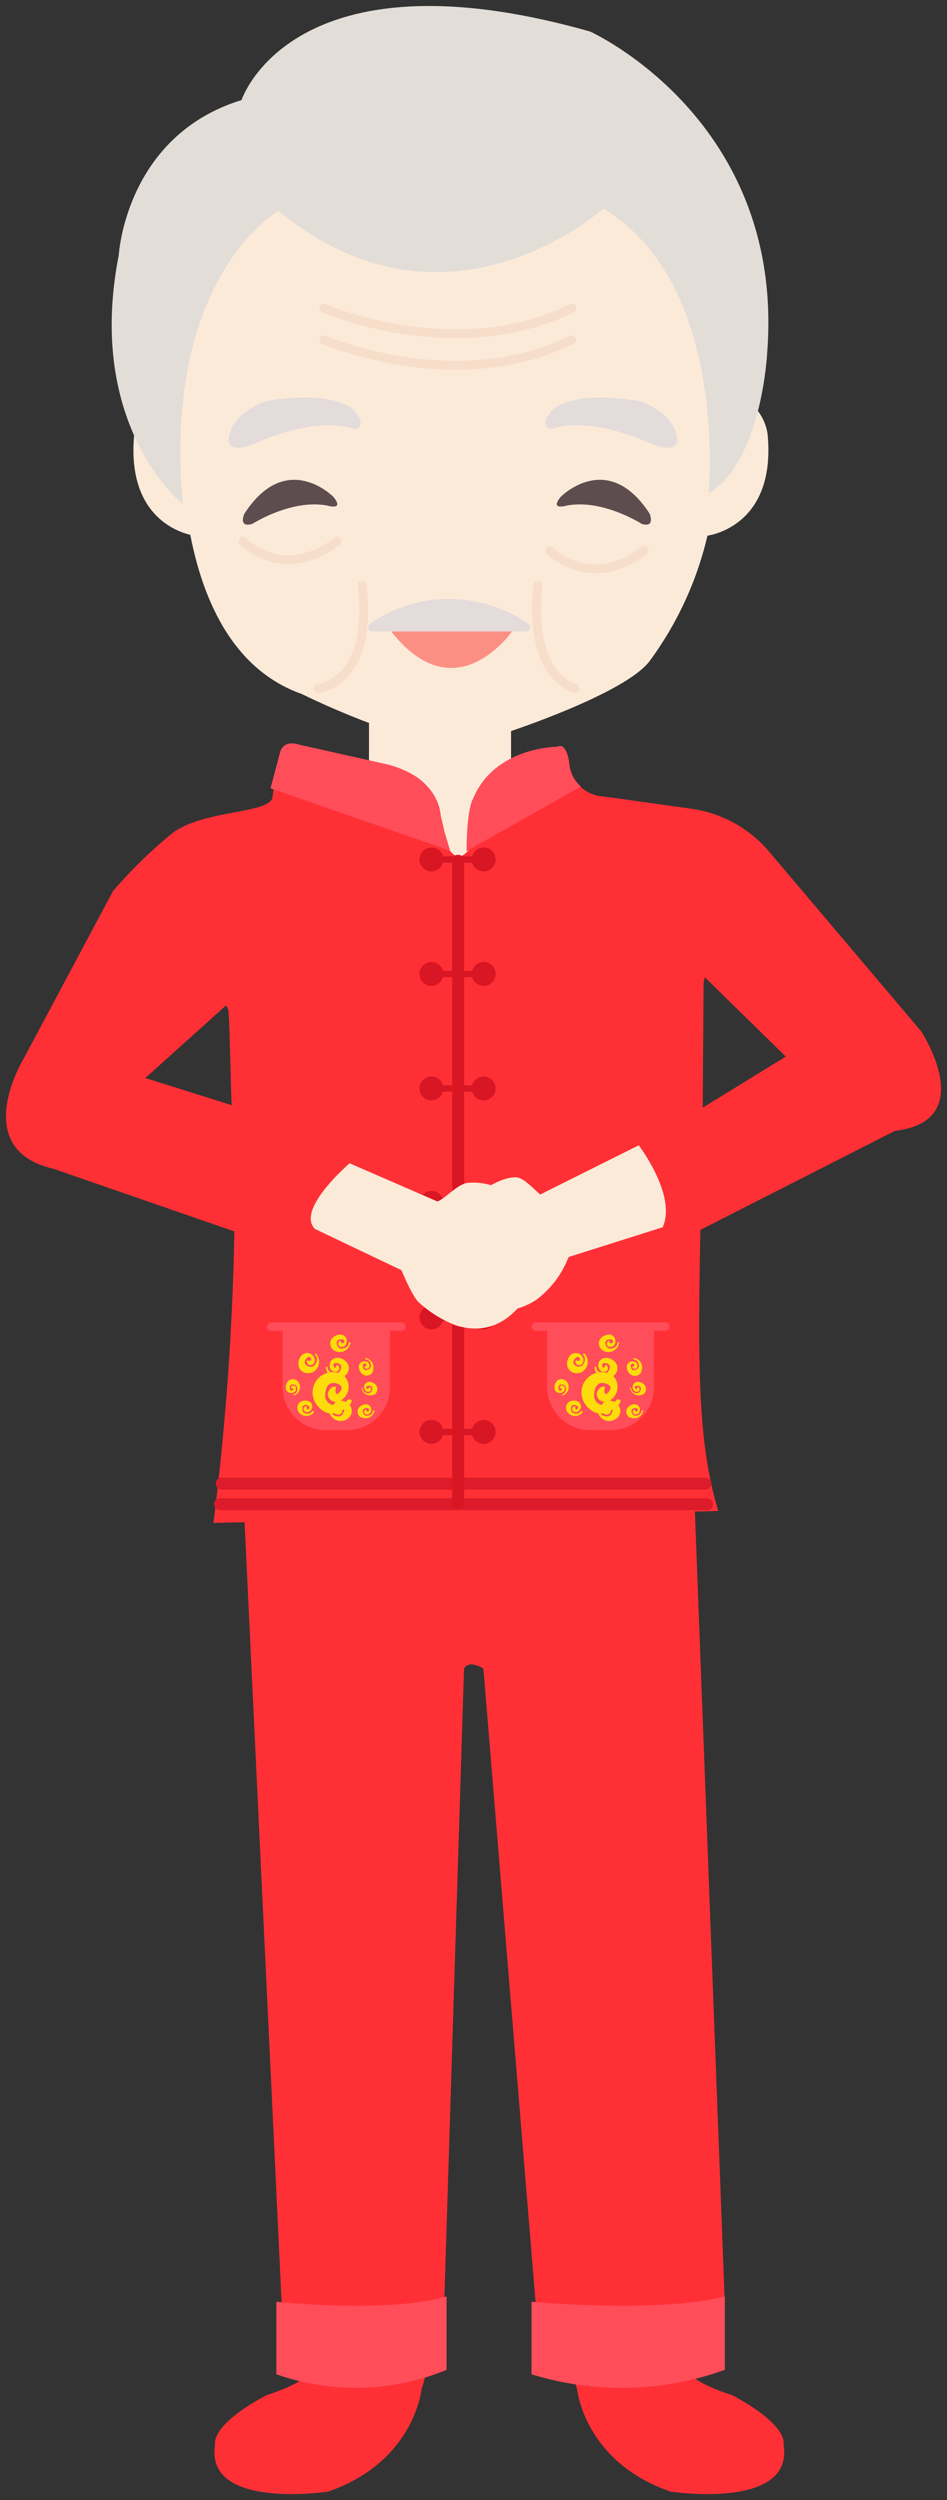 <?xml version="1.0" encoding="UTF-8" standalone="no"?><svg xmlns="http://www.w3.org/2000/svg" xmlns:xlink="http://www.w3.org/1999/xlink" width="79.132" height="208.755" viewBox="0.216 0.175 79.132 208.755" version="1.1">
    <rect x="0.216" y="0.175" width="79.132" height="208.755" fill="#333333" stroke="none"/>
    <!-- Generator: Sketch 46.2 (44496) - http://www.bohemiancoding.com/sketch -->
    <title>Grandpa-b</title>
    <desc>Created with Sketch.</desc>
    <defs/>
    <g id="Page-1" stroke="none" fill-rule="evenodd">
        <g id="Grandpa-b">
            <polygon id="Shape" fill="#FCEAD9" fill-rule="nonzero" points="31.05 59.03 31.05 73.83 42.92 73.83 42.92 58.21" stroke-width="1"/>
            <path d="M26.81,196.72 C26.81,196.72 27.87,200.26 33.81,197.32 C33.81,197.32 36.69,196.32 35.45,199.61 C35.45,199.61 34.9,205.71 27.64,208.22 C27.64,208.22 17.29,209.8 18.19,204.3 C18.19,204.3 17.68,202.73 22.51,200.16 C22.53,200.15 27.46,198.73 26.81,196.72 Z" id="Shape" fill="#FF3035" fill-rule="nonzero" stroke-width="1"/>
            <path d="M57.07,196.72 C57.07,196.72 56.01,200.26 50.07,197.32 C50.07,197.32 47.19,196.32 48.43,199.61 C48.43,199.61 48.98,205.71 56.24,208.22 C56.24,208.22 66.59,209.8 65.69,204.3 C65.69,204.3 66.2,202.73 61.37,200.16 C61.35,200.15 56.42,198.73 57.07,196.72 Z" id="Shape" fill="#FF3035" fill-rule="nonzero" stroke-width="1"/>
            <path d="M20.52,124.49 L58.21,124.49 L60.79,192.78 L45,192.78 L40.61,139.51 C40.61,139.51 39.42,138.71 38.99,139.51 L37.27,194.6 L23.85,194.6 L20.52,124.49 Z" id="Shape" fill="#FF3035" fill-rule="nonzero" stroke-width="1"/>
            <path d="M23.31,192.37 C23.31,192.37 32.53,193.37 37.53,191.93 L37.53,198.06 C32.996,199.922 27.935,200.053 23.31,198.43 L23.31,192.37 Z" id="Shape" fill="#FF4D5A" fill-rule="nonzero" stroke-width="1"/>
            <path d="M44.63,192.37 C44.63,192.37 55.1,193.37 60.78,191.93 L60.78,198.06 C55.578,199.926 49.912,200.056 44.63,198.43 L44.63,192.37 Z" id="Shape" fill="#FF4D5A" fill-rule="nonzero" stroke-width="1"/>
            <rect id="Rectangle-path" fill="#DD1B2A" fill-rule="nonzero" x="18.26" y="123.56" width="41.39" height="1" rx="0.46" stroke-width="1"/>
            <rect id="Rectangle-path" fill="#DD1B2A" fill-rule="nonzero" x="18.12" y="125.28" width="41.67" height="1" rx="0.46" stroke-width="1"/>
            <path d="M77.19,86.29 L64.29,71.06 C62.607,69.19 60.306,67.99 57.81,67.68 L50.64,66.68 C49.152,66.607 47.942,65.453 47.8,63.97 L47.8,63.97 C47.57,62.09 46.8,62.59 46.8,62.59 L46.6,62.59 C42.6,62.79 39.47,65.49 39.47,68.7 L39.47,71 C38.47,72.52 37.68,71 37.68,71 L36.93,67.83 C36.3,64.99 33.5,64.09 31.39,63.83 C29.316,63.586 27.276,63.106 25.31,62.4 L25.31,62.4 C24.683,62.134 23.958,62.418 23.68,63.04 C23.386,64.226 23.159,65.428 23,66.64 C23,68.17 17.4,67.71 14.66,69.71 C12.851,71.181 11.178,72.81 9.66,74.58 L2.19,88.58 C2.19,88.58 -2.43,96.14 4.69,97.77 L19.8,103 C19.658,111.139 19.073,119.264 18.05,127.34 L60.24,126.34 C58.5,120.72 58.53,114.06 58.74,102.87 L75,94.6 C82.11,93.77 77.19,86.29 77.19,86.29 Z M19.11,84.12 L19.28,84.46 C19.41,84.8 19.51,91.82 19.58,92.46 L12.36,90.19 L19.11,84.12 Z M58.94,92.66 C58.94,91.37 59.01,82.25 59.01,82.25 L59.11,81.78 L65.88,88.4 L58.94,92.66 Z" id="Shape" fill="#FF3035" fill-rule="nonzero" stroke-width="1"/>
            <path d="M15.6,31.71 C15.6,31.71 12.99,53.71 25.42,58.12 C28.014,59.381 30.686,60.473 33.42,61.39 C36.324,62.925 39.806,62.891 42.68,61.3 C42.68,61.3 52.39,58.12 54.48,55.4 C59.501,48.604 61.265,39.938 59.3,31.72 C59.3,31.72 57.11,17.72 49.58,15.66 C49.56,15.65 21.57,2.94 15.6,31.71 Z" id="Shape" fill="#FCEAD9" fill-rule="nonzero" stroke-width="1"/>
            <path d="M16.51,44.91 C16.51,44.91 10.7,44.27 11.43,36.47 C11.43,36.47 11.7,32.75 16.51,32.66" id="Shape" fill="#FCEAD9" fill-rule="nonzero" stroke-width="1"/>
            <path d="M59.28,44.91 C59.28,44.91 65.09,44.27 64.36,36.47 C64.36,36.47 64.09,32.75 59.28,32.66" id="Shape" fill="#FCEAD9" fill-rule="nonzero" stroke-width="1"/>
            <path d="M20.4,8.53 C20.4,8.53 24.57,-4.27 49.53,2.81 C49.53,2.81 65.86,10.16 64.32,29.67 C64.32,29.67 63.87,38.74 59.42,41.38 C59.42,41.38 61.14,23.87 50.62,17.6 C50.62,17.6 37.55,29.4 23.49,17.78 C23.49,17.78 13.78,23.22 15.49,42.28 C15.49,42.28 7.32,35.79 10.14,21.48 C10.14,21.48 10.69,11.52 20.4,8.53 Z" id="Shape" fill="#E3DDD8" fill-rule="nonzero" stroke-width="1"/>
            <path d="M29.83,34.48 C29.83,34.48 28.38,32.67 22.48,33.66 C22.48,33.66 20.03,34.43 19.48,36.2 C19.48,36.2 18.48,38.42 21.57,37.2 C21.57,37.2 26.57,34.8 29.87,36.02 C29.83,36 31,35.89 29.83,34.48 Z" id="Shape" fill="#E3DCDA" fill-rule="nonzero" stroke-width="1"/>
            <path d="M46.3,34.48 C46.3,34.48 47.75,32.67 53.65,33.66 C53.65,33.66 56.1,34.43 56.65,36.2 C56.65,36.2 57.65,38.42 54.56,37.2 C54.56,37.2 49.56,34.8 46.26,36.02 C46.3,36 45.16,35.89 46.3,34.48 Z" id="Shape" fill="#E3DCDA" fill-rule="nonzero" stroke-width="1"/>
            <path d="M21.3,43.92 C21.3,43.92 24.57,41.82 27.56,42.39 C27.56,42.39 29.04,42.84 28.07,41.66 C28.07,41.66 24.14,37.66 20.63,43.08 C20.63,43.09 20.09,44.27 21.3,43.92 Z" id="Shape" fill="#5D4D4E" fill-rule="nonzero" stroke-width="1"/>
            <path d="M53.84,43.92 C53.84,43.92 50.57,41.82 47.58,42.39 C47.58,42.39 46.1,42.84 47.07,41.66 C47.07,41.66 51,37.66 54.51,43.08 C54.5,43.09 55,44.27 53.84,43.92 Z" id="Shape" fill="#5D4D4E" fill-rule="nonzero" stroke-width="1"/>
            <path d="M27.27,25.91 C27.27,25.91 38.27,30.71 48.01,25.91" id="Shape" stroke="#F7DECB" stroke-width="0.75" stroke-linecap="round" stroke-linejoin="round" fill="none"/>
            <path d="M27.27,28.54 C27.27,28.54 38.27,33.34 48.01,28.54" id="Shape" stroke="#F7DECB" stroke-width="0.75" stroke-linecap="round" stroke-linejoin="round" fill="none"/>
            <path d="M20.51,45.38 C20.51,45.38 23.79,48.82 28.39,45.38" id="Shape" stroke="#F7DECB" stroke-width="0.75" stroke-linecap="round" stroke-linejoin="round" fill="none"/>
            <path d="M46.16,46.14 C46.16,46.14 49.45,49.59 54.05,46.14" id="Shape" stroke="#F7DECB" stroke-width="0.75" stroke-linecap="round" stroke-linejoin="round" fill="none"/>
            <path d="M30.46,49.07 C30.46,49.07 31.73,56.54 26.83,57.67" id="Shape" stroke="#F7DECB" stroke-width="0.75" stroke-linecap="round" stroke-linejoin="round" fill="none"/>
            <path d="M45.17,49.07 C45.17,49.07 44.08,56.07 48.26,57.67" id="Shape" stroke="#F7DECB" stroke-width="0.75" stroke-linecap="round" stroke-linejoin="round" fill="none"/>
            <path d="M31.29,52.9 L44.18,52.9 C44.329,52.896 44.459,52.798 44.504,52.656 C44.549,52.514 44.499,52.359 44.38,52.27 C40.393,49.493 35.097,49.493 31.11,52.27 C30.993,52.357 30.942,52.507 30.982,52.647 C31.022,52.787 31.145,52.888 31.29,52.9 Z" id="Shape" fill="#E3DCDA" fill-rule="nonzero" stroke-width="1"/>
            <path d="M32.91,52.9 L43,52.9 C43,52.9 38.27,59.76 32.91,52.9 Z" id="Shape" fill="#FC8F84" fill-rule="nonzero" stroke-width="1"/>
            <rect id="Rectangle-path" fill="#DD1B2A" fill-rule="nonzero" x="18.26" y="123.56" width="41.39" height="1" rx="0.46" stroke-width="1"/>
            <rect id="Rectangle-path" fill="#DD1B2A" fill-rule="nonzero" x="18.12" y="125.28" width="41.67" height="1" rx="0.46" stroke-width="1"/>
            <rect id="Rectangle-path" fill="#D81624" fill-rule="nonzero" x="38" y="71.55" width="1" height="54.65" rx="0.48" stroke-width="1"/>
            <path d="M40.62,70.94 C40.174,70.947 39.786,71.249 39.67,71.68 L37.24,71.68 C37.124,71.249 36.736,70.947 36.29,70.94 C35.77,70.928 35.328,71.317 35.273,71.834 C35.218,72.35 35.568,72.824 36.078,72.922 C36.589,73.02 37.089,72.711 37.23,72.21 L39.67,72.21 C39.811,72.711 40.311,73.02 40.822,72.922 C41.332,72.824 41.682,72.35 41.627,71.834 C41.572,71.317 41.13,70.928 40.61,70.94 L40.62,70.94 Z" id="Shape" fill="#D81624" fill-rule="nonzero" stroke-width="1"/>
            <path d="M40.62,80.5 C40.174,80.507 39.786,80.809 39.67,81.24 L37.24,81.24 C37.124,80.809 36.736,80.507 36.29,80.5 C35.77,80.488 35.328,80.877 35.273,81.394 C35.218,81.91 35.568,82.384 36.078,82.482 C36.589,82.58 37.089,82.271 37.23,81.77 L39.67,81.77 C39.811,82.271 40.311,82.58 40.822,82.482 C41.332,82.384 41.682,81.91 41.627,81.394 C41.572,80.877 41.13,80.488 40.61,80.5 L40.62,80.5 Z" id="Shape" fill="#D81624" fill-rule="nonzero" stroke-width="1"/>
            <path d="M40.62,90.06 C40.174,90.067 39.786,90.369 39.67,90.8 L37.24,90.8 C37.124,90.369 36.736,90.067 36.29,90.06 C35.77,90.048 35.328,90.437 35.273,90.954 C35.218,91.47 35.568,91.944 36.078,92.042 C36.589,92.14 37.089,91.831 37.23,91.33 L39.67,91.33 C39.811,91.831 40.311,92.14 40.822,92.042 C41.332,91.944 41.682,91.47 41.627,90.954 C41.572,90.437 41.13,90.048 40.61,90.06 L40.62,90.06 Z" id="Shape" fill="#D81624" fill-rule="nonzero" stroke-width="1"/>
            <path d="M40.62,99.62 C40.174,99.627 39.786,99.929 39.67,100.36 L37.24,100.36 C37.124,99.929 36.736,99.627 36.29,99.62 C35.77,99.608 35.328,99.997 35.273,100.514 C35.218,101.03 35.568,101.504 36.078,101.602 C36.589,101.7 37.089,101.391 37.23,100.89 L39.67,100.89 C39.811,101.391 40.311,101.7 40.822,101.602 C41.332,101.504 41.682,101.03 41.627,100.514 C41.572,99.997 41.13,99.608 40.61,99.62 L40.62,99.62 Z" id="Shape" fill="#D81624" fill-rule="nonzero" stroke-width="1"/>
            <path d="M40.62,109.18 C40.174,109.187 39.786,109.489 39.67,109.92 L37.24,109.92 C37.124,109.489 36.736,109.187 36.29,109.18 C35.77,109.168 35.328,109.557 35.273,110.074 C35.218,110.59 35.568,111.064 36.078,111.162 C36.589,111.26 37.089,110.951 37.23,110.45 L39.67,110.45 C39.811,110.951 40.311,111.26 40.822,111.162 C41.332,111.064 41.682,110.59 41.627,110.074 C41.572,109.557 41.13,109.168 40.61,109.18 L40.62,109.18 Z" id="Shape" fill="#D81624" fill-rule="nonzero" stroke-width="1"/>
            <path d="M40.62,118.74 C40.174,118.747 39.786,119.049 39.67,119.48 L37.24,119.48 C37.124,119.049 36.736,118.747 36.29,118.74 C35.77,118.728 35.328,119.117 35.273,119.634 C35.218,120.15 35.568,120.624 36.078,120.722 C36.589,120.82 37.089,120.511 37.23,120.01 L39.67,120.01 C39.811,120.511 40.311,120.82 40.822,120.722 C41.332,120.624 41.682,120.15 41.627,119.634 C41.572,119.117 41.13,118.728 40.61,118.74 L40.62,118.74 Z" id="Shape" fill="#D81624" fill-rule="nonzero" stroke-width="1"/>
            <path d="M23.62,63 C23.62,63 23.81,61.9 25.25,62.36 L32.57,64 C32.57,64 37,64.91 37.07,68.66 L37.83,71.21 L22.82,66 L23.62,63 Z" id="Shape" fill="#FF4D5A" fill-rule="nonzero" stroke-width="1"/>
            <path d="M39.2,71.24 L48.76,65.85 C48.17,65.346 47.809,64.624 47.76,63.85 C47.76,63.85 47.59,62.1 46.76,62.53 C46.76,62.53 41.56,62.53 39.76,66.84 C39.75,66.86 39.22,67.56 39.2,71.24 Z" id="Shape" fill="#FF4D5A" fill-rule="nonzero" stroke-width="1"/>
            <path d="M33.75,110.6 L22.89,110.6 C22.694,110.6 22.535,110.759 22.535,110.955 C22.535,111.151 22.694,111.31 22.89,111.31 L23.83,111.31 L23.83,116 C23.835,117.98 25.44,119.585 27.42,119.59 L29.21,119.59 C31.194,119.59 32.804,117.984 32.81,116 L32.81,111.3 L33.75,111.3 C33.946,111.3 34.105,111.141 34.105,110.945 C34.105,110.749 33.946,110.59 33.75,110.59 L33.75,110.6 Z" id="Shape" fill="#FF4D5A" fill-rule="nonzero" stroke-width="1"/>
            <path d="M55.81,110.6 L45,110.6 C44.804,110.6 44.645,110.759 44.645,110.955 C44.645,111.151 44.804,111.31 45,111.31 L45.94,111.31 L45.94,116 C45.945,117.98 47.55,119.585 49.53,119.59 L51.32,119.59 C53.285,119.563 54.865,117.965 54.87,116 L54.87,111.3 L55.81,111.3 C56.006,111.3 56.165,111.141 56.165,110.945 C56.165,110.749 56.006,110.59 55.81,110.59 L55.81,110.6 Z" id="Shape" fill="#FF4D5A" fill-rule="nonzero" stroke-width="1"/>
            <path d="M49.12,113.26 C49.315,113.51 49.381,113.838 49.296,114.143 C49.211,114.449 48.986,114.697 48.69,114.81 L48.58,114.81 C48.21,114.905 47.825,114.725 47.66,114.38 C47.52,114.001 47.623,113.574 47.92,113.3 C48.077,113.166 48.289,113.117 48.488,113.169 C48.687,113.221 48.848,113.367 48.92,113.56 C48.986,113.682 48.986,113.828 48.92,113.95 C48.886,114.042 48.813,114.115 48.721,114.149 C48.629,114.184 48.526,114.177 48.44,114.13 C48.44,114.13 48.2,113.92 48.35,113.74 C48.35,113.74 48.58,113.89 48.66,113.74 C48.74,113.59 48.51,113.3 48.26,113.62 C48.26,113.62 47.84,114.1 48.51,114.29 C48.722,114.322 48.926,114.201 49,114 C49.143,113.781 49.119,113.492 48.94,113.3 C48.94,113.3 48.93,113.08 49.12,113.26 Z" id="Shape" fill="#FEDB0A" fill-rule="nonzero" stroke-width="1"/>
            <path d="M53.25,113.58 C53.483,113.631 53.681,113.785 53.788,113.999 C53.895,114.212 53.899,114.463 53.8,114.68 L53.8,114.76 C53.639,115.039 53.288,115.144 53,115 C52.733,114.852 52.574,114.565 52.59,114.26 C52.612,114.107 52.706,113.975 52.843,113.904 C52.98,113.832 53.142,113.831 53.28,113.9 C53.378,113.939 53.45,114.026 53.47,114.13 C53.498,114.2 53.495,114.279 53.46,114.346 C53.426,114.413 53.363,114.462 53.29,114.48 C53.29,114.48 53.05,114.48 53.04,114.3 C53.04,114.3 53.25,114.3 53.22,114.14 C53.19,113.98 52.91,113.97 52.93,114.27 C52.93,114.27 52.93,114.76 53.41,114.52 C53.492,114.483 53.556,114.415 53.588,114.33 C53.62,114.246 53.617,114.152 53.58,114.07 C53.548,113.869 53.383,113.716 53.18,113.7 C53.18,113.7 53.06,113.57 53.25,113.58 Z" id="Shape" fill="#FEDB0A" fill-rule="nonzero" stroke-width="1"/>
            <path d="M52,117.37 C52,117.37 50.37,119.25 49.08,117.37 C49.035,117.308 48.998,117.241 48.97,117.17 C48.644,116.488 48.81,115.672 49.377,115.173 C49.944,114.673 50.775,114.61 51.41,115.02 C51.689,115.285 51.838,115.659 51.819,116.043 C51.8,116.427 51.614,116.784 51.31,117.02 C51.127,117.203 50.861,117.275 50.61,117.21 C50.427,117.181 50.267,117.074 50.17,116.916 C50.074,116.758 50.052,116.566 50.11,116.39 C50.11,116.39 50.39,115.81 50.78,115.99 C50.78,115.99 50.59,116.52 50.88,116.59 C50.88,116.59 51.61,116.04 50.96,115.75 C50.96,115.75 49.96,115.22 49.86,116.6 C49.835,116.814 49.895,117.028 50.028,117.197 C50.162,117.366 50.356,117.475 50.57,117.5 C50.57,117.5 51.19,117.8 51.8,116.99 C51.79,117.09 52.23,116.91 52,117.37 Z" id="Shape" fill="#FEDB0A" fill-rule="nonzero" stroke-width="1"/>
            <path d="M48.88,118.12 C48.73,118.306 48.504,118.414 48.265,118.414 C48.026,118.414 47.8,118.306 47.65,118.12 L47.6,118.04 C47.447,117.79 47.493,117.467 47.71,117.27 C47.96,117.091 48.291,117.072 48.56,117.22 C48.686,117.31 48.76,117.455 48.76,117.61 C48.76,117.765 48.686,117.91 48.56,118 C48.484,118.075 48.374,118.105 48.27,118.08 C48.14,118.08 48,117.97 48.03,117.77 C48.03,117.77 48.13,117.55 48.3,117.62 C48.3,117.62 48.24,117.82 48.36,117.85 C48.48,117.88 48.65,117.64 48.36,117.53 C48.36,117.53 47.91,117.33 47.93,117.86 C47.93,118.044 48.076,118.195 48.26,118.2 C48.453,118.259 48.661,118.176 48.76,118 C48.76,118 49,117.95 48.88,118.12 Z" id="Shape" fill="#FEDB0A" fill-rule="nonzero" stroke-width="1"/>
            <path d="M50.14,118 C50.194,118.313 50.394,118.582 50.678,118.724 C50.962,118.866 51.297,118.864 51.58,118.72 L51.68,118.66 C52.014,118.447 52.141,118.022 51.98,117.66 C51.788,117.294 51.391,117.083 50.98,117.13 C50.782,117.16 50.61,117.283 50.517,117.461 C50.424,117.639 50.422,117.85 50.51,118.03 C50.561,118.159 50.674,118.253 50.81,118.28 C50.901,118.314 51.003,118.307 51.089,118.262 C51.175,118.216 51.237,118.135 51.26,118.04 C51.26,118.04 51.26,117.72 51.03,117.71 C51.03,117.71 51.03,117.98 50.83,117.94 C50.83,117.94 50.61,117.53 51,117.56 C51,117.56 51.64,117.56 51.33,118.19 C51.226,118.406 50.971,118.503 50.75,118.41 C50.492,118.37 50.294,118.16 50.27,117.9 C50.27,117.9 50.14,117.74 50.14,118 Z" id="Shape" fill="#FEDB0A" fill-rule="nonzero" stroke-width="1"/>
            <path d="M52.87,116.12 C52.918,116.332 53.057,116.511 53.25,116.609 C53.444,116.708 53.671,116.716 53.87,116.63 L53.94,116.63 C54.165,116.479 54.253,116.191 54.15,115.94 C54.012,115.691 53.744,115.544 53.46,115.56 C53.318,115.579 53.194,115.667 53.129,115.794 C53.063,115.922 53.064,116.073 53.13,116.2 C53.165,116.292 53.244,116.359 53.34,116.38 C53.405,116.405 53.477,116.401 53.539,116.368 C53.6,116.335 53.644,116.278 53.66,116.21 C53.66,116.21 53.66,115.99 53.5,115.98 C53.5,115.98 53.5,116.17 53.36,116.15 C53.22,116.13 53.2,115.86 53.48,115.88 C53.48,115.88 53.93,115.88 53.71,116.33 C53.638,116.484 53.457,116.554 53.3,116.49 C53.117,116.463 52.977,116.314 52.96,116.13 C52.96,116.13 52.87,115.93 52.87,116.12 Z" id="Shape" fill="#FEDB0A" fill-rule="nonzero" stroke-width="1"/>
            <path d="M47.29,116.68 C47.496,116.592 47.65,116.415 47.711,116.199 C47.771,115.984 47.73,115.752 47.6,115.57 L47.54,115.51 C47.349,115.309 47.04,115.275 46.81,115.43 C46.591,115.616 46.498,115.912 46.57,116.19 C46.617,116.327 46.727,116.433 46.866,116.474 C47.005,116.516 47.155,116.488 47.27,116.4 C47.354,116.349 47.407,116.259 47.41,116.16 C47.41,116.04 47.41,115.89 47.18,115.87 C47.18,115.87 46.96,115.87 46.98,116.08 C46.98,116.08 47.18,116.08 47.17,116.19 C47.16,116.3 46.91,116.4 46.88,116.12 C46.88,116.12 46.8,115.67 47.28,115.8 C47.446,115.844 47.548,116.012 47.51,116.18 C47.517,116.37 47.393,116.539 47.21,116.59 C47.21,116.59 47.11,116.72 47.29,116.68 Z" id="Shape" fill="#FEDB0A" fill-rule="nonzero" stroke-width="1"/>
            <path d="M49.9,114.43 C49.954,114.743 50.154,115.012 50.438,115.154 C50.722,115.296 51.057,115.294 51.34,115.15 L51.44,115.09 C51.774,114.877 51.901,114.452 51.74,114.09 C51.548,113.724 51.151,113.513 50.74,113.56 C50.542,113.59 50.37,113.713 50.277,113.891 C50.184,114.069 50.182,114.28 50.27,114.46 C50.321,114.589 50.434,114.683 50.57,114.71 C50.661,114.744 50.763,114.737 50.849,114.692 C50.935,114.646 50.997,114.565 51.02,114.47 C51.02,114.47 51.02,114.15 50.79,114.14 C50.79,114.14 50.79,114.41 50.59,114.37 C50.59,114.37 50.37,113.96 50.76,113.99 C50.76,113.99 51.4,113.99 51.09,114.62 C50.986,114.836 50.731,114.933 50.51,114.84 C50.252,114.8 50.054,114.59 50.03,114.33 C50.03,114.33 49.89,114.17 49.9,114.43 Z" id="Shape" fill="#FEDB0A" fill-rule="nonzero" stroke-width="1"/>
            <path d="M53.95,118 C53.905,118.227 53.757,118.421 53.55,118.525 C53.343,118.628 53.099,118.63 52.89,118.53 L52.81,118.53 C52.578,118.375 52.486,118.079 52.59,117.82 C52.732,117.564 53.008,117.413 53.3,117.43 C53.445,117.453 53.57,117.543 53.637,117.674 C53.705,117.804 53.706,117.959 53.64,118.09 C53.602,118.183 53.519,118.251 53.42,118.27 C53.354,118.295 53.28,118.291 53.217,118.258 C53.154,118.226 53.108,118.168 53.09,118.1 C53.09,118.1 53.09,117.87 53.26,117.86 C53.26,117.86 53.26,118.06 53.41,118.03 C53.56,118 53.57,117.73 53.28,117.75 C53.28,117.75 52.81,117.75 53.04,118.21 C53.117,118.371 53.307,118.441 53.47,118.37 C53.66,118.339 53.804,118.182 53.82,117.99 C53.82,117.99 54,117.81 53.95,118 Z" id="Shape" fill="#FEDB0A" fill-rule="nonzero" stroke-width="1"/>
            <path d="M51.94,112.36 C51.881,112.629 51.703,112.857 51.456,112.979 C51.209,113.101 50.92,113.105 50.67,112.99 L50.58,112.94 C50.296,112.755 50.183,112.394 50.31,112.08 C50.482,111.771 50.817,111.588 51.17,111.61 C51.347,111.635 51.501,111.745 51.582,111.904 C51.664,112.063 51.663,112.252 51.58,112.41 C51.536,112.522 51.438,112.605 51.32,112.63 C51.239,112.661 51.149,112.656 51.072,112.616 C50.996,112.576 50.94,112.504 50.92,112.42 C50.92,112.42 50.92,112.14 51.13,112.13 C51.13,112.13 51.13,112.37 51.31,112.34 C51.49,112.31 51.51,111.98 51.16,112.01 C51.16,112.01 50.6,112.01 50.87,112.57 C50.96,112.761 51.187,112.845 51.38,112.76 C51.614,112.728 51.793,112.536 51.81,112.3 C51.81,112.3 51.95,112.13 51.94,112.36 Z" id="Shape" fill="#FEDB0A" fill-rule="nonzero" stroke-width="1"/>
            <path d="M26.67,113.26 C26.865,113.51 26.931,113.838 26.846,114.143 C26.761,114.449 26.536,114.697 26.24,114.81 L26.13,114.81 C25.76,114.905 25.375,114.725 25.21,114.38 C25.07,114.001 25.173,113.574 25.47,113.3 C25.627,113.166 25.839,113.117 26.038,113.169 C26.237,113.221 26.398,113.367 26.47,113.56 C26.536,113.682 26.536,113.828 26.47,113.95 C26.436,114.042 26.363,114.115 26.271,114.149 C26.179,114.184 26.076,114.177 25.99,114.13 C25.99,114.13 25.75,113.92 25.9,113.74 C25.9,113.74 26.13,113.89 26.21,113.74 C26.29,113.59 26.06,113.3 25.81,113.62 C25.81,113.62 25.39,114.1 26.06,114.29 C26.289,114.357 26.53,114.234 26.61,114.01 C26.753,113.791 26.729,113.502 26.55,113.31 C26.55,113.31 26.49,113.08 26.67,113.26 Z" id="Shape" fill="#FEDB0A" fill-rule="nonzero" stroke-width="1"/>
            <path d="M30.81,113.58 C31.043,113.631 31.241,113.785 31.348,113.999 C31.455,114.212 31.459,114.463 31.36,114.68 L31.36,114.76 C31.199,115.009 30.883,115.106 30.61,114.99 C30.343,114.842 30.184,114.555 30.2,114.25 C30.222,114.097 30.316,113.965 30.453,113.894 C30.59,113.822 30.752,113.821 30.89,113.89 C30.988,113.929 31.06,114.016 31.08,114.12 C31.108,114.19 31.105,114.269 31.07,114.336 C31.036,114.403 30.973,114.452 30.9,114.47 C30.9,114.47 30.66,114.47 30.65,114.29 C30.65,114.29 30.86,114.29 30.83,114.13 C30.8,113.97 30.52,113.96 30.54,114.26 C30.54,114.26 30.54,114.75 31.02,114.51 C31.102,114.473 31.166,114.405 31.198,114.32 C31.23,114.236 31.227,114.142 31.19,114.06 C31.158,113.859 30.993,113.706 30.79,113.69 C30.79,113.69 30.61,113.57 30.81,113.58 Z" id="Shape" fill="#FEDB0A" fill-rule="nonzero" stroke-width="1"/>
            <path d="M29.53,117.37 C29.53,117.37 27.9,119.25 26.61,117.37 C26.565,117.308 26.528,117.241 26.5,117.17 C26.174,116.488 26.34,115.672 26.907,115.173 C27.474,114.673 28.305,114.61 28.94,115.02 C29.219,115.285 29.368,115.659 29.349,116.043 C29.33,116.427 29.144,116.784 28.84,117.02 C28.657,117.203 28.391,117.275 28.14,117.21 C27.957,117.181 27.797,117.074 27.7,116.916 C27.604,116.758 27.582,116.566 27.64,116.39 C27.64,116.39 27.92,115.81 28.31,115.99 C28.31,115.99 28.12,116.52 28.41,116.59 C28.41,116.59 29.14,116.04 28.49,115.75 C28.49,115.75 27.49,115.22 27.39,116.6 C27.365,116.814 27.425,117.028 27.558,117.197 C27.692,117.366 27.886,117.475 28.1,117.5 C28.1,117.5 28.72,117.8 29.33,116.99 C29.34,117.09 29.78,116.91 29.53,117.37 Z" id="Shape" fill="#FEDB0A" fill-rule="nonzero" stroke-width="1"/>
            <path d="M26.43,118.12 C26.28,118.306 26.054,118.414 25.815,118.414 C25.576,118.414 25.35,118.306 25.2,118.12 L25.15,118.04 C24.997,117.79 25.043,117.467 25.26,117.27 C25.51,117.091 25.841,117.072 26.11,117.22 C26.236,117.31 26.31,117.455 26.31,117.61 C26.31,117.765 26.236,117.91 26.11,118 C26.034,118.075 25.924,118.105 25.82,118.08 C25.69,118.08 25.55,117.97 25.58,117.77 C25.58,117.77 25.68,117.55 25.85,117.62 C25.85,117.62 25.79,117.82 25.91,117.85 C26.03,117.88 26.2,117.64 25.91,117.53 C25.91,117.53 25.46,117.33 25.48,117.86 C25.48,118.044 25.626,118.195 25.81,118.2 C26.003,118.259 26.211,118.176 26.31,118 C26.31,118 26.52,117.95 26.43,118.12 Z" id="Shape" fill="#FEDB0A" fill-rule="nonzero" stroke-width="1"/>
            <path d="M27.7,118 C27.754,118.313 27.954,118.582 28.238,118.724 C28.522,118.866 28.857,118.864 29.14,118.72 L29.24,118.66 C29.574,118.447 29.701,118.022 29.54,117.66 C29.348,117.294 28.951,117.083 28.54,117.13 C28.342,117.16 28.17,117.283 28.077,117.461 C27.984,117.639 27.982,117.85 28.07,118.03 C28.121,118.159 28.234,118.253 28.37,118.28 C28.461,118.314 28.563,118.307 28.649,118.262 C28.735,118.216 28.797,118.135 28.82,118.04 C28.82,118.04 28.82,117.72 28.59,117.71 C28.59,117.71 28.59,117.98 28.39,117.94 C28.39,117.94 28.17,117.53 28.56,117.56 C28.56,117.56 29.2,117.56 28.89,118.19 C28.786,118.406 28.531,118.503 28.31,118.41 C28.052,118.37 27.854,118.16 27.83,117.9 C27.83,117.9 27.69,117.74 27.7,118 Z" id="Shape" fill="#FEDB0A" fill-rule="nonzero" stroke-width="1"/>
            <path d="M30.43,116.12 C30.478,116.332 30.617,116.511 30.81,116.609 C31.004,116.708 31.231,116.716 31.43,116.63 L31.5,116.63 C31.725,116.479 31.813,116.191 31.71,115.94 C31.572,115.691 31.304,115.544 31.02,115.56 C30.878,115.579 30.754,115.667 30.689,115.794 C30.623,115.922 30.624,116.073 30.69,116.2 C30.725,116.292 30.804,116.359 30.9,116.38 C30.965,116.405 31.037,116.401 31.099,116.368 C31.16,116.335 31.204,116.278 31.22,116.21 C31.22,116.21 31.22,115.99 31.06,115.98 C31.06,115.98 31.06,116.17 30.92,116.15 C30.78,116.13 30.76,115.86 31.04,115.88 C31.04,115.88 31.49,115.88 31.27,116.33 C31.198,116.484 31.017,116.554 30.86,116.49 C30.677,116.463 30.537,116.314 30.52,116.13 C30.52,116.13 30.42,115.93 30.43,116.12 Z" id="Shape" fill="#FEDB0A" fill-rule="nonzero" stroke-width="1"/>
            <path d="M24.84,116.68 C25.046,116.592 25.2,116.415 25.261,116.199 C25.321,115.984 25.28,115.752 25.15,115.57 L25.09,115.51 C24.899,115.309 24.59,115.275 24.36,115.43 C24.141,115.616 24.048,115.912 24.12,116.19 C24.167,116.327 24.277,116.433 24.416,116.474 C24.555,116.516 24.705,116.488 24.82,116.4 C24.904,116.349 24.957,116.259 24.96,116.16 C24.96,116.04 24.96,115.89 24.73,115.87 C24.73,115.87 24.51,115.87 24.53,116.08 C24.53,116.08 24.73,116.08 24.72,116.19 C24.71,116.3 24.46,116.4 24.43,116.12 C24.43,116.12 24.35,115.67 24.83,115.8 C24.996,115.844 25.098,116.012 25.06,116.18 C25.067,116.37 24.943,116.539 24.76,116.59 C24.76,116.59 24.66,116.72 24.84,116.68 Z" id="Shape" fill="#FEDB0A" fill-rule="nonzero" stroke-width="1"/>
            <path d="M27.45,114.43 C27.504,114.743 27.704,115.012 27.988,115.154 C28.272,115.296 28.607,115.294 28.89,115.15 L28.99,115.09 C29.324,114.877 29.451,114.452 29.29,114.09 C29.098,113.724 28.701,113.513 28.29,113.56 C28.092,113.59 27.92,113.713 27.827,113.891 C27.734,114.069 27.732,114.28 27.82,114.46 C27.871,114.589 27.984,114.683 28.12,114.71 C28.211,114.744 28.313,114.737 28.399,114.692 C28.485,114.646 28.547,114.565 28.57,114.47 C28.57,114.47 28.57,114.15 28.34,114.14 C28.34,114.14 28.34,114.41 28.14,114.37 C28.14,114.37 27.92,113.96 28.31,113.99 C28.31,113.99 28.95,113.99 28.64,114.62 C28.536,114.836 28.281,114.933 28.06,114.84 C27.802,114.8 27.604,114.59 27.58,114.33 C27.58,114.33 27.45,114.17 27.45,114.43 Z" id="Shape" fill="#FEDB0A" fill-rule="nonzero" stroke-width="1"/>
            <path d="M31.5,118 C31.455,118.227 31.307,118.421 31.1,118.525 C30.893,118.628 30.649,118.63 30.44,118.53 L30.36,118.53 C30.128,118.375 30.036,118.079 30.14,117.82 C30.282,117.564 30.558,117.413 30.85,117.43 C30.995,117.453 31.12,117.543 31.187,117.674 C31.255,117.804 31.256,117.959 31.19,118.09 C31.152,118.183 31.069,118.251 30.97,118.27 C30.904,118.295 30.83,118.291 30.767,118.258 C30.704,118.226 30.658,118.168 30.64,118.1 C30.64,118.1 30.64,117.87 30.81,117.86 C30.81,117.86 30.81,118.06 30.96,118.03 C31.11,118 31.12,117.73 30.83,117.75 C30.83,117.75 30.36,117.75 30.59,118.21 C30.667,118.371 30.857,118.441 31.02,118.37 C31.21,118.339 31.354,118.182 31.37,117.99 C31.37,117.99 31.5,117.81 31.5,118 Z" id="Shape" fill="#FEDB0A" fill-rule="nonzero" stroke-width="1"/>
            <path d="M29.49,112.36 C29.431,112.629 29.253,112.857 29.006,112.979 C28.759,113.101 28.47,113.105 28.22,112.99 L28.13,112.94 C27.846,112.755 27.733,112.394 27.86,112.08 C28.032,111.771 28.367,111.588 28.72,111.61 C28.897,111.635 29.051,111.745 29.132,111.904 C29.214,112.063 29.213,112.252 29.13,112.41 C29.086,112.522 28.988,112.605 28.87,112.63 C28.789,112.661 28.699,112.656 28.622,112.616 C28.546,112.576 28.49,112.504 28.47,112.42 C28.47,112.42 28.47,112.14 28.68,112.13 C28.68,112.13 28.68,112.37 28.86,112.34 C29.04,112.31 29.06,111.98 28.71,112.01 C28.71,112.01 28.15,112.01 28.42,112.57 C28.51,112.761 28.737,112.845 28.93,112.76 C29.164,112.728 29.343,112.536 29.36,112.3 C29.36,112.3 29.5,112.13 29.49,112.36 Z" id="Shape" fill="#FEDB0A" fill-rule="nonzero" stroke-width="1"/>
            <path d="M29.43,97.31 C29.43,97.31 24.92,101.16 26.53,102.79 L34.61,106.64 L37.92,101 L29.43,97.31 Z" id="Shape" fill="#FCEAD9" fill-rule="nonzero" stroke-width="1"/>
            <path d="M53.59,95.81 C53.59,95.81 56.79,99.99 55.59,102.65 L46.8,105.43 L45.37,99.91 L53.59,95.81 Z" id="Shape" fill="#FCEAD9" fill-rule="nonzero" stroke-width="1"/>
            <path d="M36.13,100.24 C36.65,101.37 38.13,99.04 39.34,98.94 C41.66,98.75 44.28,100.09 45.93,104.25 C45.93,104.25 44.27,112.66 38.32,110.85 C37.14,110.391 36.057,109.713 35.13,108.85 C34.19,107.69 33.23,104.76 32.05,102.15" id="Shape" fill="#FCEAD9" fill-rule="nonzero" stroke-width="1"/>
            <path d="M46.81,100.41 C46.38,101.52 44.52,98.69 43.48,98.5 C41.93,98.22 37.8,100.9 36.85,104.07 C36.699,105.237 36.858,106.424 37.31,107.51 C39.184,109.824 42.502,110.35 45,108.73 C46.179,107.858 47.096,106.678 47.65,105.32 C48.21,104.05 49.56,103.07 50.6,100.7" id="Shape" fill="#FCEAD9" fill-rule="nonzero" stroke-width="1"/>
        </g>
    </g>
</svg>